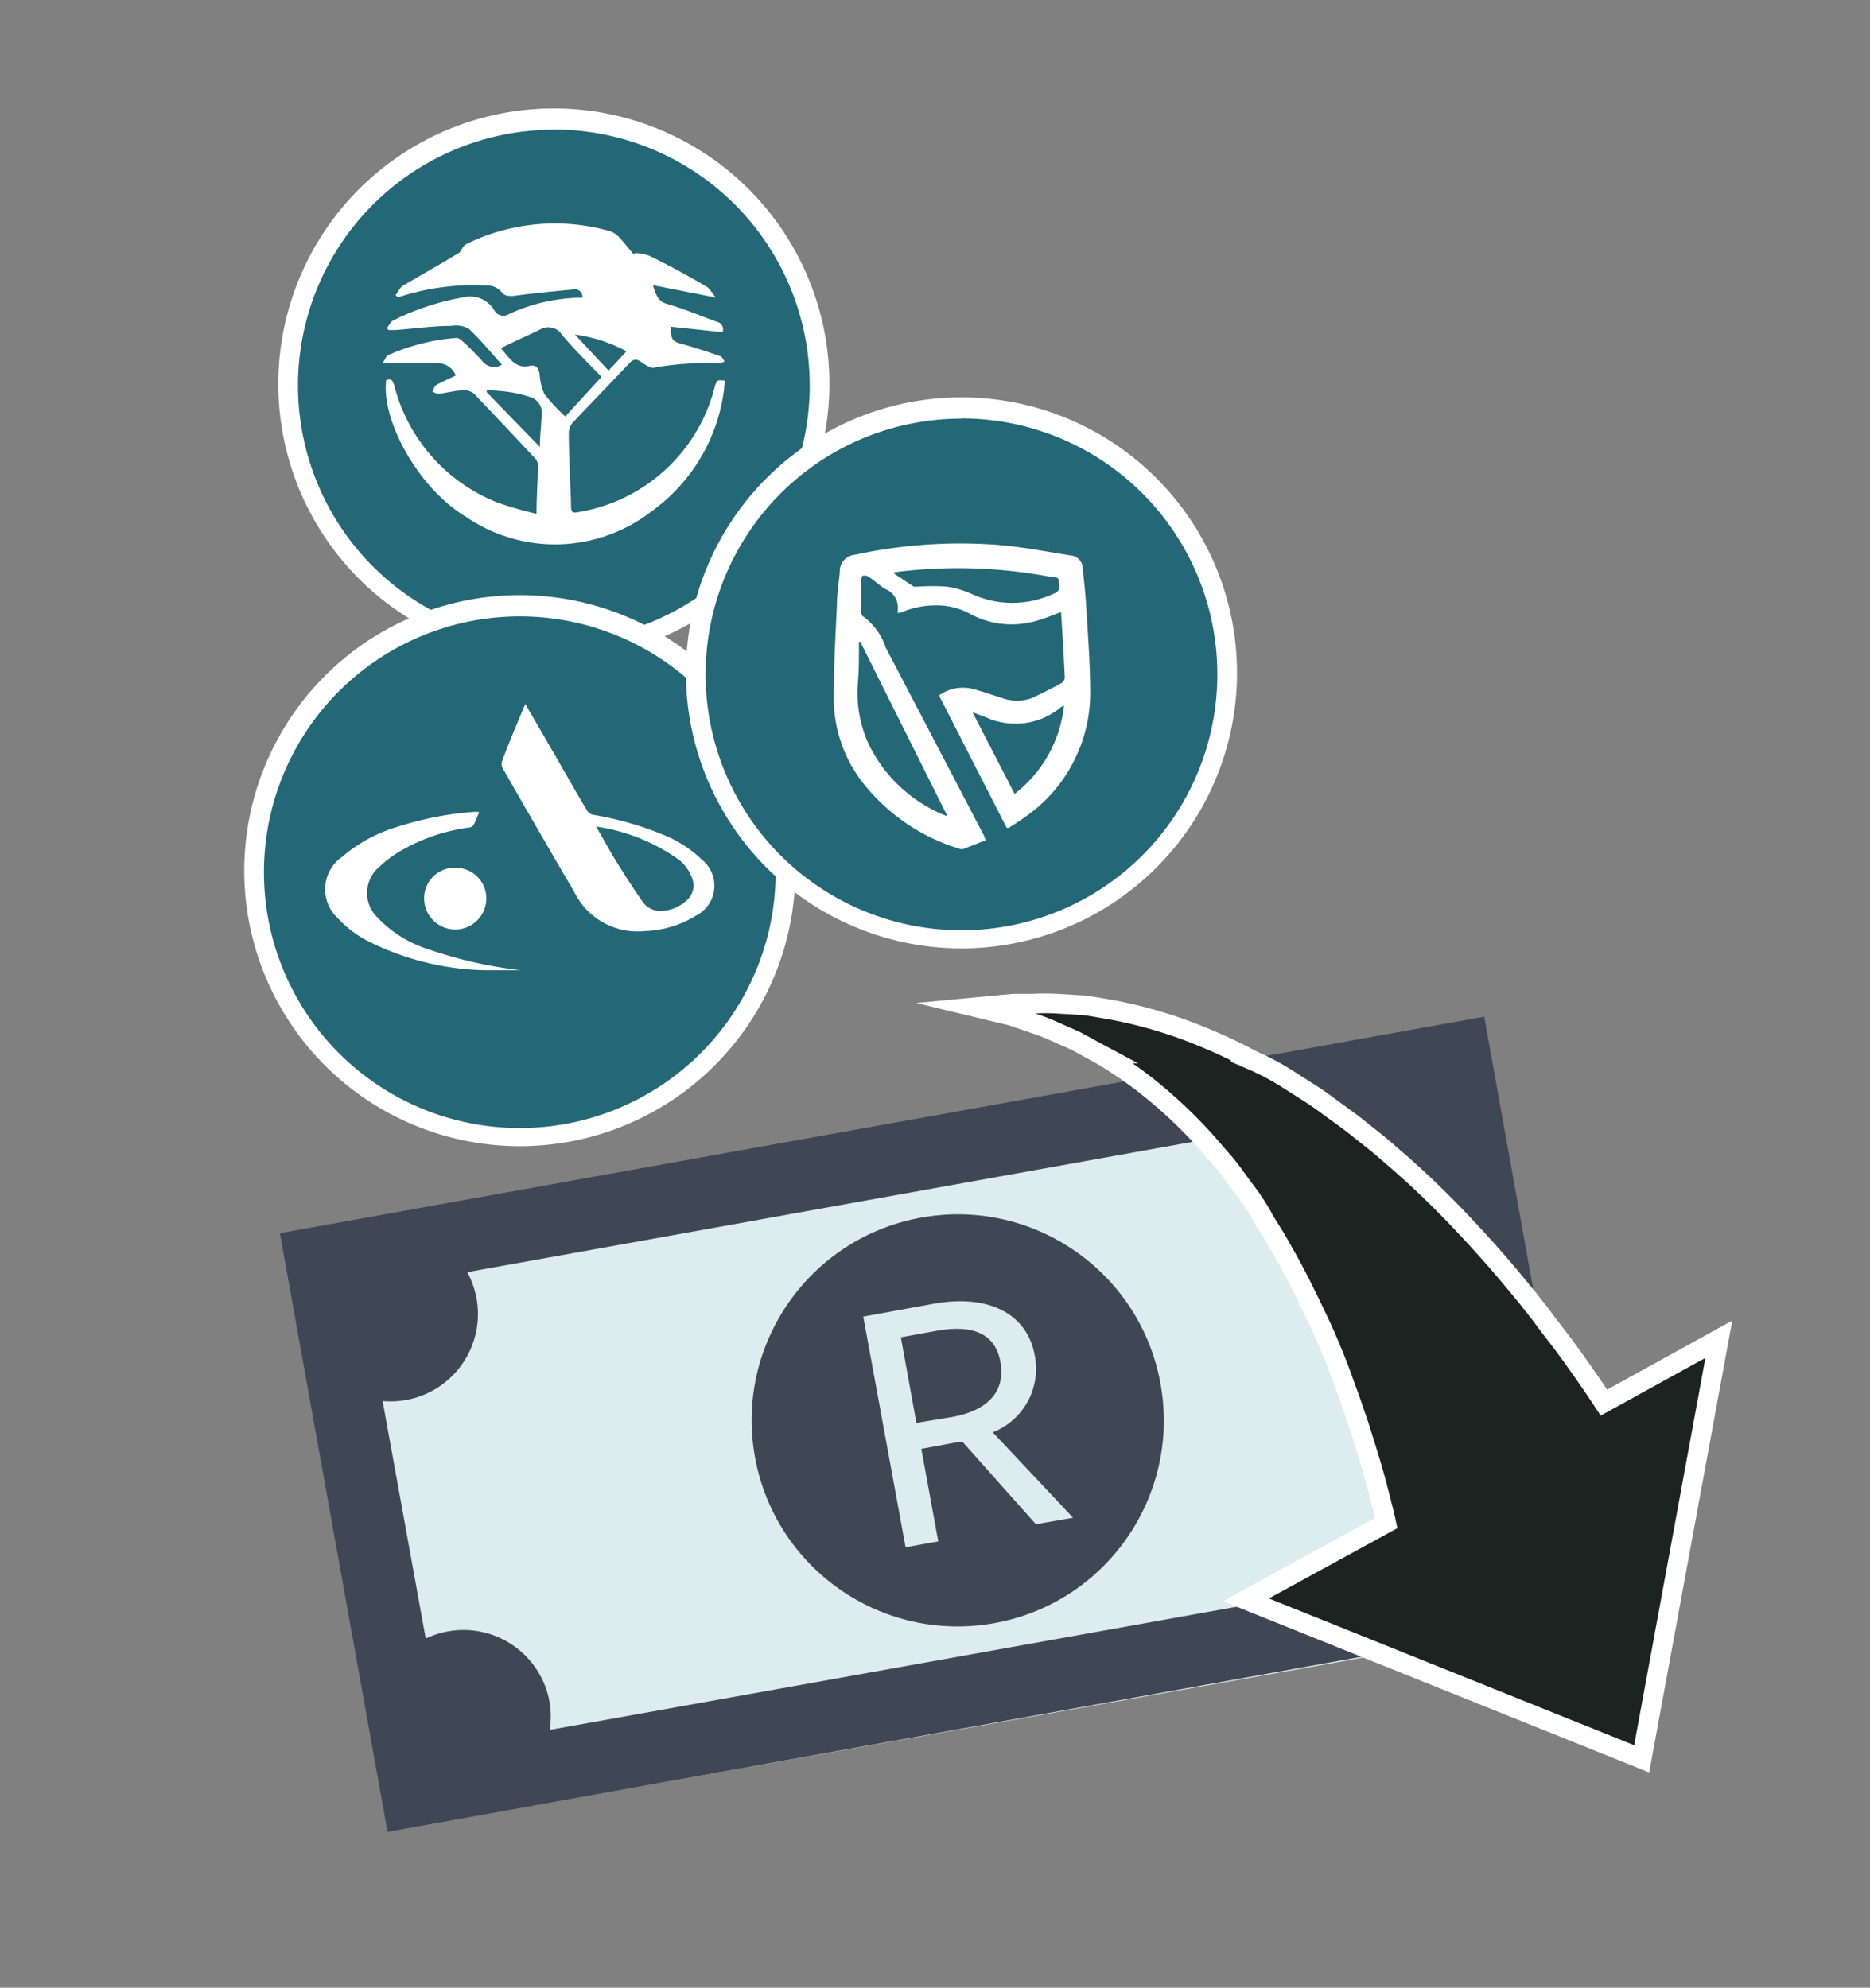 <svg id="Layer_1" data-name="Layer 1" xmlns="http://www.w3.org/2000/svg" viewBox="0 0 95.01 101"><rect x="0" y="0" width="95.01" height="101" fill="#808080" stroke="none"/><defs><style>.cls-1{fill:#246877;}.cls-2{fill:#fff;}.cls-3{fill:#dcecef;}.cls-4{fill:#3f4754;}.cls-5{fill:#1c2321;stroke:#fff;stroke-miterlimit:10;}</style></defs><title>Lightcard Illustrations</title><circle class="cls-1" cx="28.14" cy="19.55" r="13.46"/><path class="cls-2" d="M28.14,33.51a14,14,0,1,1,14-14A14,14,0,0,1,28.14,33.51Zm0-26.92a13,13,0,1,0,13,13A13,13,0,0,0,28.14,6.58Z"/><circle class="cls-1" cx="26.41" cy="44.28" r="13.46"/><path class="cls-2" d="M26.41,58.24a14,14,0,1,1,14-14A14,14,0,0,1,26.41,58.24Zm0-26.92a13,13,0,1,0,13,13A13,13,0,0,0,26.41,31.32Z"/><path class="cls-2" d="M26.69,35.77l1.61,2.78c.51.88,1,1.76,1.53,2.64a.49.49,0,0,0,.29.21,16.42,16.42,0,0,1,3.54,1,6.09,6.09,0,0,1,2,1.28,1.7,1.7,0,0,1-.29,2.84,5.24,5.24,0,0,1-2.61.79,3.58,3.58,0,0,1-3.59-2Q27.33,42.17,25.52,39a.47.47,0,0,1,0-.35C25.86,37.72,26.27,36.77,26.69,35.77ZM30.29,42c.39.68.72,1.29,1.09,1.88s.8,1.27,1.23,1.88a1.11,1.11,0,0,0,.92.53,2,2,0,0,0,1.38-.56,1,1,0,0,0,.29-1,2.07,2.07,0,0,0-.77-1.09A9.58,9.58,0,0,0,30.29,42Z"/><path class="cls-2" d="M24.35,41.26c-.1.24-.19.47-.3.68a.34.34,0,0,1-.23.11,9.37,9.37,0,0,0-3.54,1.23,5.58,5.58,0,0,0-1,.76,1.73,1.73,0,0,0-.07,2.61,6,6,0,0,0,2.51,1.57,22,22,0,0,0,4.75,1.08c-.61,0-1.21,0-1.82,0a13.85,13.85,0,0,1-5.81-1.41,5.41,5.41,0,0,1-1.67-1.23,2,2,0,0,1,.21-3.12A7.68,7.68,0,0,1,20.23,42a16.56,16.56,0,0,1,3.89-.75Z"/><path class="cls-2" d="M23.13,44.09a1.56,1.56,0,0,1,1.58,1.56,1.58,1.58,0,1,1-3.16,0A1.55,1.55,0,0,1,23.13,44.09Z"/><circle class="cls-1" cx="48.85" cy="34.23" r="13.46"/><path class="cls-2" d="M48.85,48.19a14,14,0,1,1,14-14A14,14,0,0,1,48.85,48.19Zm0-26.92a13,13,0,1,0,13,13A13,13,0,0,0,48.85,21.26Z"/><path class="cls-2" d="M47.71,35.34A2.06,2.06,0,0,1,49.4,35c.5.13,1,.31,1.49.46a2.15,2.15,0,0,0,1.56,0c.5-.23,1-.49,1.48-.75a.37.37,0,0,0,.17-.28c-.05-1.11-.12-2.22-.19-3.33,0,0,0,0,0,0-.43.16-.86.34-1.3.46a4.47,4.47,0,0,1-3.31-.36,3.49,3.49,0,0,0-1.77-.44,4.46,4.46,0,0,0-1.79.38l-.13,0a.64.64,0,0,1,0-.14A1,1,0,0,0,45,29.94c-.3-.18-.56-.43-.85-.62a.4.4,0,0,0-.3-.07c-.06,0-.1.17-.1.26,0,.5,0,1,0,1.49,0,.12,0,.29.13.34A3.2,3.2,0,0,1,45,32.9L50,42.47c0,.06.05.12.09.22l-1.15.45a.24.24,0,0,1-.15,0,9.88,9.88,0,0,1-5-3.43,7,7,0,0,1-1.43-4.28c0-1.56.09-3.11.16-4.67,0-.57.1-1.14.15-1.71a.83.83,0,0,1,.76-.86,25.22,25.22,0,0,1,7.3-.5c1.22.1,2.43.34,3.65.53a.67.67,0,0,1,.63.67c.08.71.15,1.41.19,2.12.08,1.33.18,2.66.19,4A7.68,7.68,0,0,1,52,41.57c-.24.18-.5.33-.75.5l-.1,0Zm-4-2.73h-.07c0,.09,0,.18,0,.27,0,.63,0,1.27-.06,1.9a6.28,6.28,0,0,0,.54,3,7.38,7.38,0,0,0,3.59,3.52c.13.07.27.11.4.17l0-.05Zm7.84,7.73a6.56,6.56,0,0,0,2.51-4.47H54l-.09.06a3.61,3.61,0,0,1-3.79.53l-.71-.27ZM45.43,29.08l0,.07,1,.66s.13,0,.19,0a10.24,10.24,0,0,1,1.5,0,4.76,4.76,0,0,1,1.27.38,4.94,4.94,0,0,0,4.2-.05c.35-.16.2-.4.2-.62s-.2-.17-.31-.19a25.68,25.68,0,0,0-4.56-.46A25.23,25.23,0,0,0,45.43,29.08Z"/><path class="cls-2" d="M19.62,19.32c.29-.13.35.06.42.3a8.72,8.72,0,0,0,5.22,5.91,19.81,19.81,0,0,0,2,.58c0-.93.07-1.74.07-2.54a.63.63,0,0,0-.21-.35c-1-1.07-2-2.13-3-3.18a.75.75,0,0,0-.52-.21c-.44,0-.87.13-1.31.18-.1,0-.21-.07-.32-.1.06-.12.1-.29.19-.34.31-.18.65-.32,1-.49a1,1,0,0,0-.95-.63H19.44c.13-.19.17-.35.27-.4a10.5,10.5,0,0,1,3.49-.88c.09,0,.22.09.3.17a13.54,13.54,0,0,1,1,1,.75.75,0,0,0,1,.19c-.57-.63-1.09-1.28-1.69-1.83a1.34,1.34,0,0,0-.89-.14c-.95,0-1.89.14-2.83.21l-.35,0-.08-.1c.1-.13.18-.31.3-.38a13.15,13.15,0,0,1,3.62-1.19,1.42,1.42,0,0,1,1.54.68.53.53,0,0,0,.76.17,9,9,0,0,1,3.46-.82l.25,0a.38.38,0,0,0-.46-.42c-1,.09-2,.19-3.06.33-.25,0-.41,0-.56-.17a.94.94,0,0,0-.82-.36,12.1,12.1,0,0,0-4.47.6L20.1,15c.12-.16.22-.39.37-.48,1-.59,2-1.15,2.88-1.69.12-.16.2-.36.33-.42A10.18,10.18,0,0,1,31,11.75a1.07,1.07,0,0,1,.46.31c.26.27.48.57.73.86,0,0,0,0,.08-.06A2.33,2.33,0,0,1,33,13c1,.49,1.94,1,2.89,1.56.17.1.28.32.48.56l-3.2-.63c.17.5.25.82.71.95.86.25,1.69.6,2.54.91a.39.39,0,0,1,.29.53l-2.63-.28c0,.7.1.75.61.89s1.26.38,1.88.6c.1,0,.17.18.25.27a1,1,0,0,1-.31.11,14.36,14.36,0,0,0-3.32.22c-.18,0-.43-.17-.63-.31s-.38-.15-.58.07c-.94,1-1.91,2-2.86,3a.82.82,0,0,0-.22.51c0,1.18.07,2.36.11,3.54,0,.58,0,.6.55.49a8.58,8.58,0,0,0,6.76-6.35c.11-.34.1-.34.51-.3A9,9,0,0,1,33.08,26a8,8,0,0,1-9.39.27C21.3,24.85,19.37,21.42,19.62,19.32Zm10.94-.17c-.68-.71-1.38-1.39-2-2.13a.82.82,0,0,0-1.11-.28c-.66.32-1.32.61-2,.95.46.55.77,1.06,1.46.9.31-.07.46.1.51.43a2.6,2.6,0,0,0,.24,1,9.22,9.22,0,0,0,1.06,1.14Zm-3.13,3.56c0-.55.07-1.08.09-1.61a.83.83,0,0,0-.63-.94,6.3,6.3,0,0,0-.89-.22c-.42-.07-.85-.09-1.27-.13l0,.12Zm4.4-4.86A7.69,7.69,0,0,0,29.21,17l1.71,1.83Z"/><rect class="cls-3" x="18.72" y="60.13" width="56.83" height="27.81" transform="translate(-12.24 9.41) rotate(-10.09)"/><circle class="cls-4" cx="48.66" cy="72.17" r="10.47" transform="translate(-12 9.75) rotate(-10.19)"/><path class="cls-4" d="M14.22,62.66l5.47,30.42,61.19-11L75.41,51.66Zm60,11a4.49,4.49,0,0,0-3.63,5.22,4.45,4.45,0,0,0,.46,1.29L27.93,87.9a4.45,4.45,0,0,0,0-1.37,4.44,4.44,0,0,0-6.3-3.27L19.44,71.19a4.44,4.44,0,0,0,4.3-6.55l43.14-7.75a4.45,4.45,0,0,0,0,1.37,4.49,4.49,0,0,0,5.22,3.63,4.45,4.45,0,0,0,1.35-.49l2.2,12.25A4.45,4.45,0,0,0,74.23,73.64Z"/><path class="cls-3" d="M52.63,77.45l-3.72-4.18-.21,0-1.89.35.86,4.7-1.66.3L43.86,66.9l3.56-.65c2.81-.51,4.76.5,5.15,2.61a3.47,3.47,0,0,1-2.13,3.92l4.08,4.34ZM46.56,72.3,48.38,72c1.86-.34,2.71-1.34,2.45-2.79s-1.4-1.92-3.24-1.59l-1.82.33Z"/><path class="cls-5" d="M87.33,68.05l-5.84,3.22c-.61-.93-1.3-1.92-2.05-2.94-.39-.51-.77-1-1.19-1.57l-.63-.8-.66-.8c-.89-1.08-1.86-2.16-2.87-3.22s-2.09-2.1-3.23-3.08c-.28-.24-.56-.49-.85-.73l-.88-.7c-.57-.47-1.19-.89-1.78-1.33s-1.22-.81-1.82-1.2-1.23-.73-1.85-1A28.14,28.14,0,0,0,60,52.26a23.9,23.9,0,0,0-3.41-.93c-.54-.09-1-.18-1.53-.25L53.69,51a11.05,11.05,0,0,0-1.21,0h-1l-1.9.18,1.83.44.93.32a10.06,10.06,0,0,1,1.07.4l1.18.52c.4.21.81.44,1.24.67a21,21,0,0,1,2.58,1.77,24.22,24.22,0,0,1,2.52,2.34c.41.43.79.9,1.19,1.35s.76,1,1.12,1.47.72,1,1,1.55l.5.8c.16.27.32.55.47.82.63,1.09,1.18,2.23,1.71,3.34s1,2.26,1.39,3.37l.3.82.28.82c.19.53.35,1.07.51,1.59.32,1,.59,2,.82,2.94.08.3.15.59.21.88L63.3,81.29l20.11,8.08Z"/></svg>